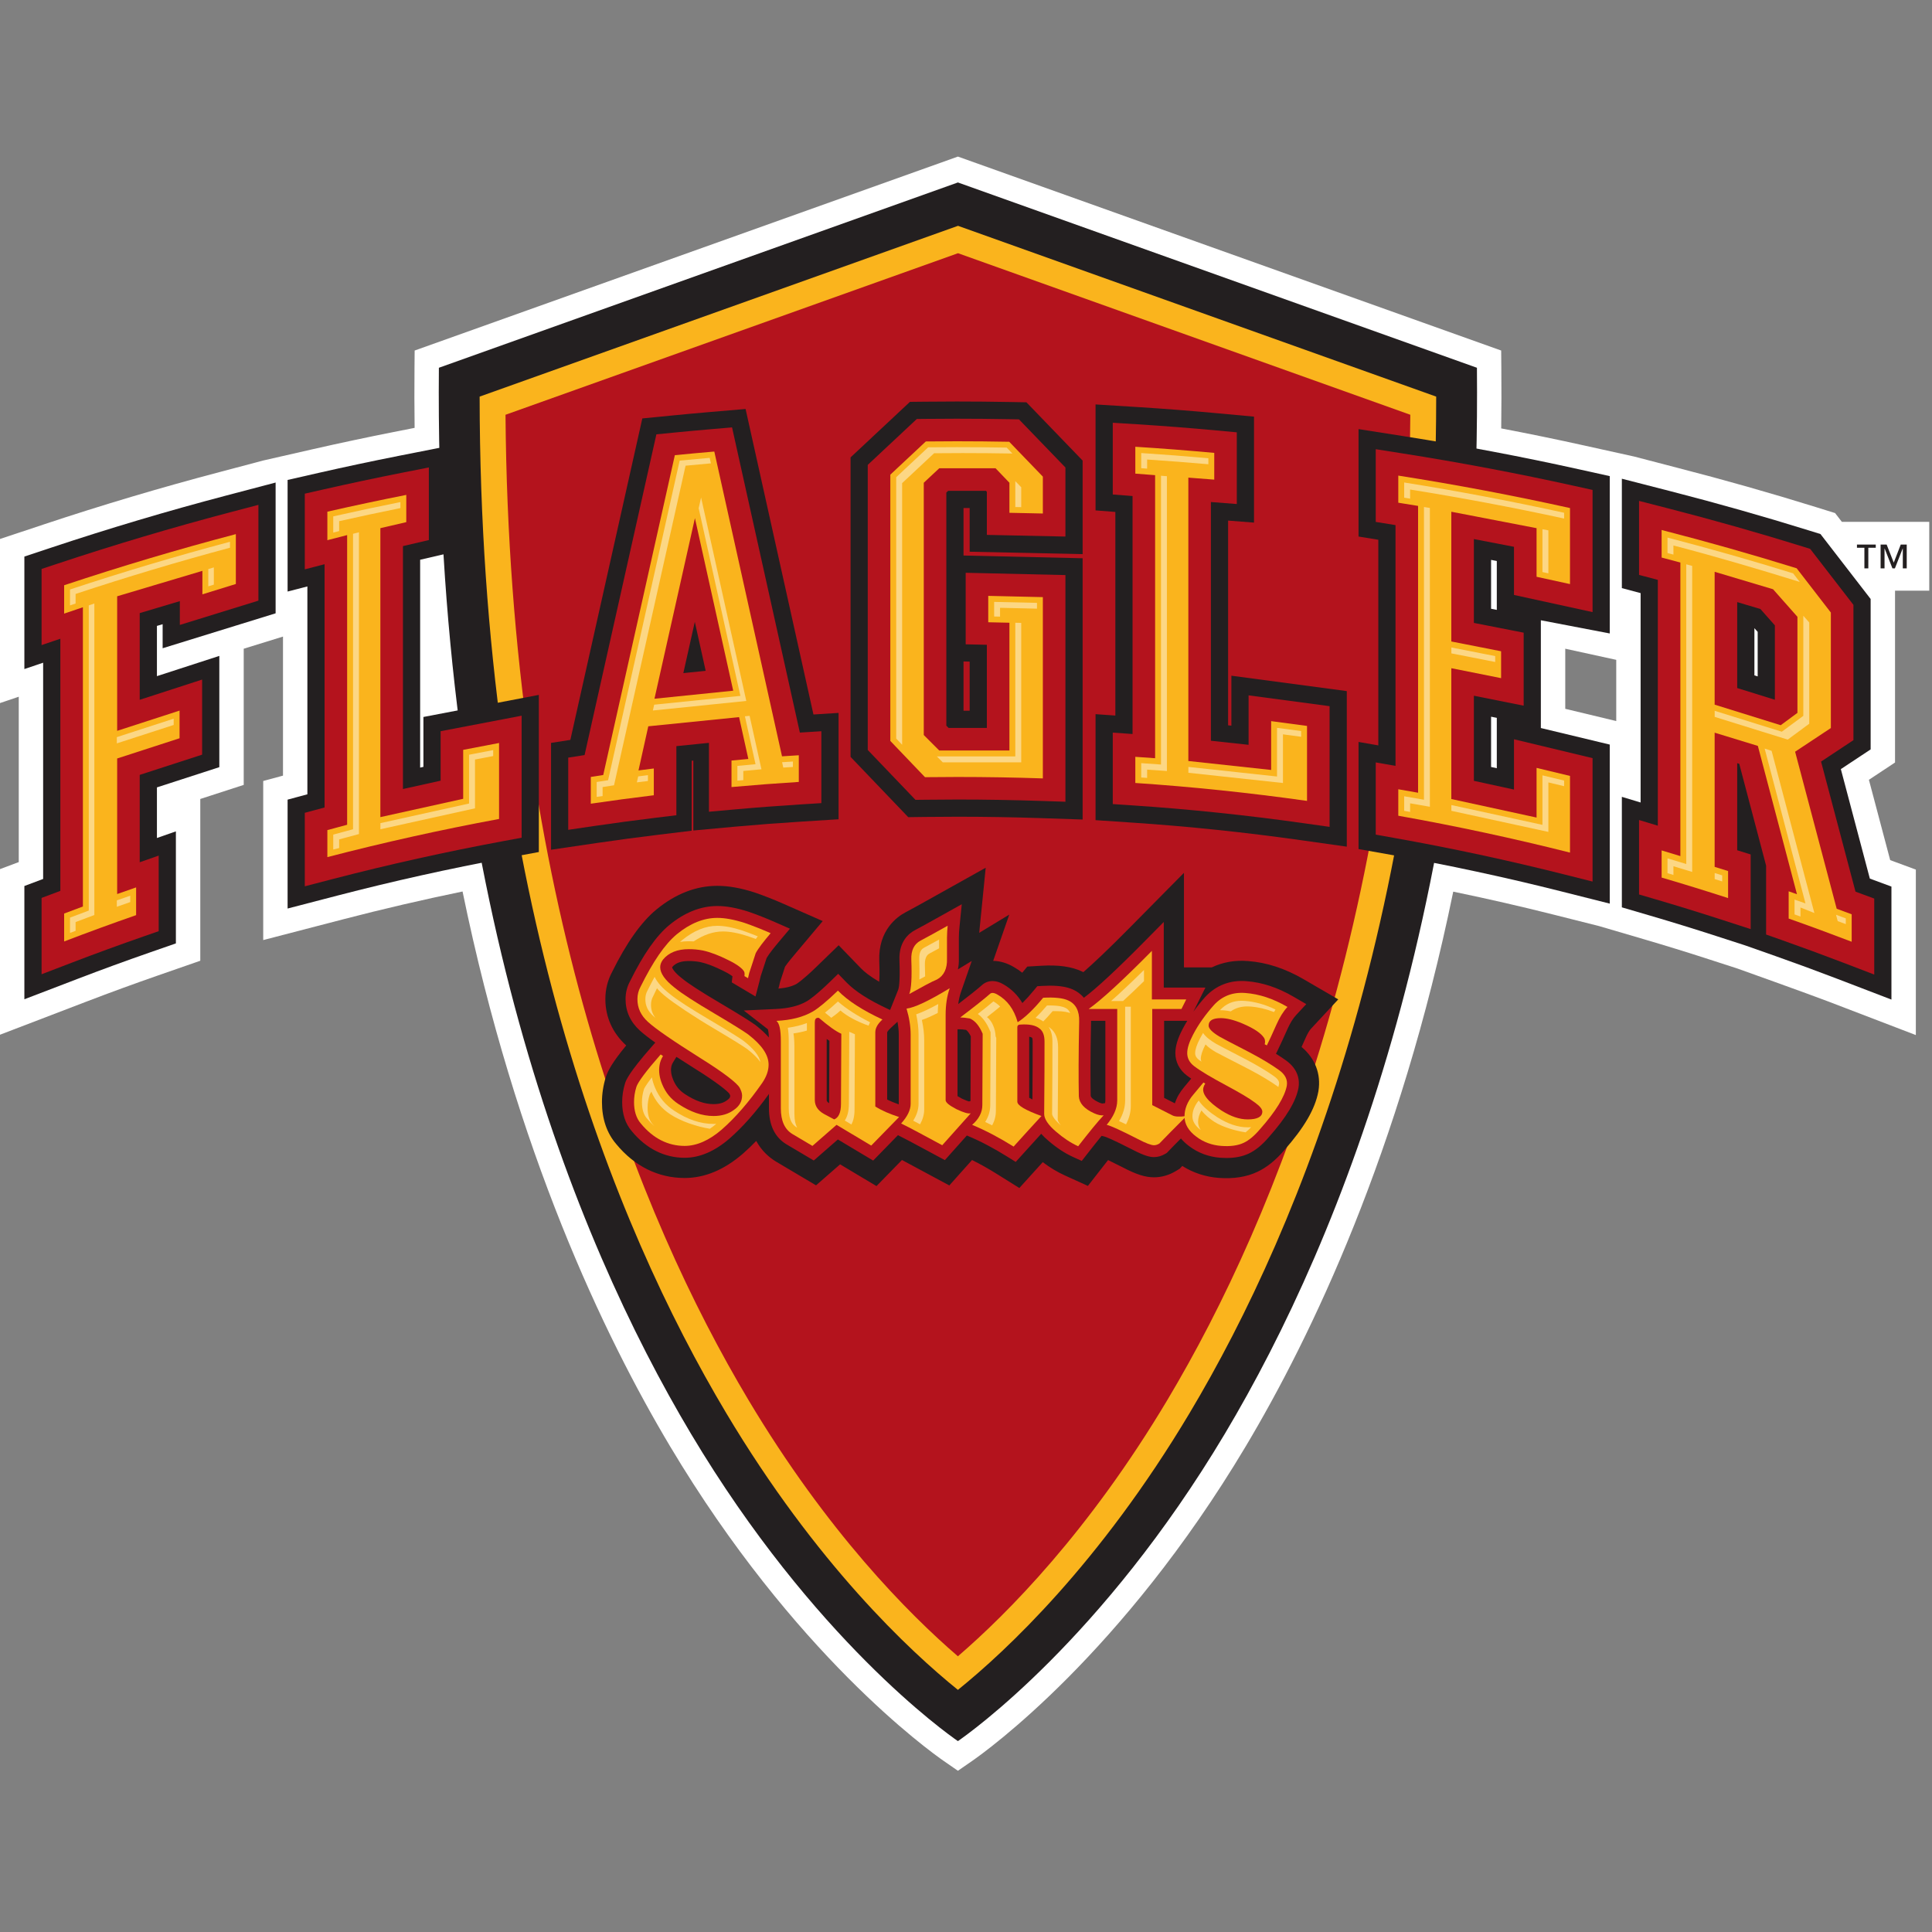 <?xml version="1.0" encoding="UTF-8"?>
<svg width="200px" height="200px" viewBox="0 0 200 200" version="1.1" xmlns="http://www.w3.org/2000/svg" xmlns:xlink="http://www.w3.org/1999/xlink">
    <rect x="0" y="0" width="200" height="200" fill="#808080" stroke="none"/>
    <!-- Generator: Sketch 54.1 (76490) - https://sketchapp.com -->
    <title>flagler</title>
    <desc>Created with Sketch.</desc>
    <g id="flagler" stroke="none" stroke-width="1" fill="none" fill-rule="evenodd">
        <g id="flagler_BGL">
            <g id="flagler" transform="translate(0, 16)">
                <g id="g10" transform="translate(99.931, 83.734) scale(-1, 1) rotate(-180) translate(-99.931, -83.734) translate(0, 0.158)" fill-rule="nonzero">
                    <g id="g12">
                        <path d="M167.313,108.666 L162.035,109.934 L162.035,116.156 L167.313,115.003 L167.313,108.666 Z M196.173,122.164 L199.716,122.164 L199.716,129.288 L190.669,129.288 L189.966,130.198 L187.963,130.822 C183.285,132.277 178.474,133.641 173.663,134.878 L169.168,136.049 L163.964,137.2 C161.171,137.819 158.3,138.409 155.405,138.961 C155.432,141.082 155.436,143.193 155.417,145.26 L155.402,147.023 L99.163,167.101 L42.925,147.023 L42.909,145.26 C42.891,143.208 42.895,141.116 42.921,139.017 L40.771,138.592 C38.011,138.047 35.199,137.449 32.415,136.816 L27.248,135.639 L22.726,134.439 C16.645,132.839 10.527,131.017 4.544,129.026 L0,127.514 L0,110.529 L1.942,111.186 L1.942,94.068 L0,93.338 L0,76.196 L9.016,79.65 C11.42,80.57 13.862,81.463 16.275,82.303 L20.733,83.854 L20.733,100.6 L25.23,102.058 L25.23,116.155 L29.296,117.412 L29.296,103.017 L27.248,102.463 L27.248,85.994 L35.56,88.153 C39.601,89.204 43.736,90.166 47.884,91.023 C53.403,64.111 62.559,44.995 69.369,33.583 C82.187,12.104 96.175,2.067 97.728,0.993 L99.163,0 L100.599,0.993 C102.152,2.066 116.137,12.099 128.957,33.583 C135.766,44.992 144.92,64.103 150.439,91.007 C153.956,90.28 157.466,89.476 160.905,88.609 L165.541,87.441 L170.142,86.091 C172.4,85.429 174.656,84.733 176.847,84.023 L179.872,83.043 C179.872,83.043 187.217,80.421 189.308,79.619 L198.327,76.161 L198.327,93.29 L195.672,94.271 L193.469,102.586 L196.173,104.375 L196.173,122.164 L196.173,122.164 Z" id="path14" fill="#FFFFFF"></path>
                        <path d="M152.892,145.239 L99.162,164.422 L45.433,145.239 C44.949,91.208 59.36,55.281 71.536,34.877 C84.223,13.617 97.976,3.891 99.162,3.07 C100.349,3.891 114.101,13.617 126.789,34.877 C138.964,55.281 153.376,91.208 152.892,145.239" id="path16" fill="#231F20"></path>
                        <path d="M99.162,8.374 C94.194,12.383 84.488,21.428 75.169,37.045 C63.559,56.502 49.708,90.545 49.651,142.253 L99.173,159.933 L148.674,142.253 C148.617,90.546 134.766,56.502 123.156,37.045 C113.837,21.428 104.131,12.384 99.162,8.374 L99.162,8.374" id="path18" fill="#FAB41D"></path>
                        <path d="M99.162,11.852 C94.027,16.274 85.61,24.76 77.462,38.414 C66.165,57.345 52.714,90.331 52.33,140.373 L99.173,157.098 L145.995,140.374 C145.611,90.332 132.16,57.345 120.863,38.413 C112.715,24.76 104.298,16.275 99.162,11.852 L99.162,11.852" id="path20" fill="#B4131D"></path>
                        <path d="M5.339,126.631 L2.523,125.694 L2.523,114.049 L4.466,114.707 L4.466,92.321 L2.523,91.591 L2.523,79.867 L8.112,82.008 C10.54,82.938 13.007,83.84 15.444,84.688 L18.208,85.65 L18.208,97.247 L16.245,96.56 L16.245,101.8 L22.704,103.894 L22.704,115.411 L16.245,113.316 L16.245,118.516 L16.836,118.692 L16.836,116.203 L28.532,119.82 L28.532,133.358 L23.368,131.999 C17.334,130.411 11.269,128.605 5.339,126.631" id="path22" fill="#231F20"></path>
                        <path d="M154.948,103.785 L154.357,103.913 L154.357,109.117 L154.948,108.999 L154.948,103.785 Z M154.357,125.35 L154.948,125.236 L154.948,120.175 L154.357,120.291 L154.357,125.35 Z M166.642,117.734 L166.642,134.022 L163.416,134.736 C157.485,136.05 151.42,137.196 145.389,138.144 L140.635,138.89 L140.635,127.767 L142.683,127.435 L142.683,106.147 L140.635,106.504 L140.635,95.416 L144.03,94.813 C149.889,93.769 155.774,92.506 161.52,91.058 L166.642,89.767 L166.642,106.232 L159.509,107.945 L159.509,119.1 L166.642,117.734 L166.642,117.734 Z" id="path24" fill="#231F20"></path>
                        <path d="M181.954,117.899 L181.954,113.29 L181.616,113.396 L181.616,118.281 L181.954,117.899 Z M193.566,92.358 L190.564,103.692 L193.648,105.732 L193.648,121.303 L188.454,128.026 L187.213,128.412 C182.573,129.855 177.803,131.207 173.034,132.433 L167.894,133.753 L167.894,122.428 L169.836,121.912 L169.836,100.235 L167.894,100.822 L167.894,89.382 L170.852,88.515 C173.131,87.846 175.41,87.143 177.623,86.426 L180.679,85.436 L183.792,84.339 C185.938,83.582 188.098,82.788 190.211,81.978 L195.801,79.834 L195.801,91.532 L193.566,92.358 L193.566,92.358 Z" id="path26" fill="#231F20"></path>
                        <path d="M43.832,103.924 L43.493,103.849 L43.493,125.365 L46.175,125.989 L46.175,137.087 L41.26,136.117 C38.515,135.574 35.728,134.981 32.974,134.355 L29.772,133.626 L29.772,122.073 L31.82,122.603 L31.82,101.085 L29.772,100.532 L29.772,89.259 L34.924,90.598 C40.666,92.09 46.55,93.398 52.414,94.485 L55.78,95.109 L55.78,111.375 L43.832,109.089 L43.832,103.924" id="path28" fill="#231F20"></path>
                        <path d="M100.378,114.821 L100.378,109.734 L99.744,109.734 L99.744,114.835 L100.378,114.821 Z M104.55,141.695 C102.699,141.729 100.847,141.746 99.045,141.746 C98.036,141.746 96.974,141.74 95.796,141.727 L94.197,141.71 L88.05,135.96 L88.05,104.958 L94.02,98.718 L95.809,98.741 C96.953,98.755 98.067,98.762 99.122,98.762 C102.001,98.762 104.926,98.713 107.819,98.616 L112.073,98.473 L112.073,125.519 L99.744,125.803 L99.744,130.72 L100.378,130.72 L100.378,126.196 L112.073,125.947 L112.073,135.632 L106.254,141.664 L104.55,141.695 L104.55,141.695 Z" id="path30" fill="#231F20"></path>
                        <path d="M127.472,108.19 L127.133,108.227 L127.133,129.418 L129.815,129.21 L129.815,140.18 L126.078,140.525 C123.335,140.78 120.545,140.997 117.786,141.17 L113.412,141.443 L113.412,130.474 L115.461,130.314 L115.461,109.236 L113.412,109.38 L113.412,98.407 L117.255,98.15 C122.995,97.767 128.874,97.153 134.728,96.326 L139.42,95.664 L139.42,111.766 L127.472,113.361 L127.472,108.19" id="path32" fill="#231F20"></path>
                        <path d="M77.183,140.972 L73.596,140.667 C72.17,140.546 70.776,140.417 69.454,140.286 L66.493,139.994 L59.043,106.717 L57.043,106.405 L57.043,95.345 L61.758,96.039 C63.881,96.351 66.041,96.641 68.177,96.899 L71.602,97.314 L71.602,104.56 L71.774,104.577 L71.774,97.335 L71.798,97.338 L76.093,97.734 C78.358,97.938 80.665,98.114 82.95,98.257 L86.808,98.499 L86.808,109.51 L84.208,109.346 L77.183,140.972" id="path34" fill="#231F20"></path>
                        <path d="M5.902,124.942 L4.304,124.41 L4.304,116.531 L6.247,117.189 L6.247,91.087 L4.304,90.357 L4.304,82.456 L7.475,83.671 C9.924,84.608 12.409,85.517 14.859,86.369 L16.427,86.915 L16.427,94.738 L14.464,94.051 L14.464,103.094 L20.924,105.188 L20.924,112.962 L14.464,110.867 L14.464,119.842 L18.617,121.081 L18.617,118.617 L26.751,121.132 L26.751,131.048 L23.82,130.277 C17.82,128.697 11.792,126.902 5.902,124.942" id="path36" fill="#B4131D"></path>
                        <path d="M145.113,136.384 L142.416,136.808 L142.416,129.282 L144.463,128.95 L144.463,104.027 L142.416,104.385 L142.416,96.908 L144.342,96.565 C150.242,95.515 156.169,94.242 161.955,92.783 L164.862,92.051 L164.862,104.828 L156.728,106.781 L156.728,101.575 L152.576,102.478 L152.576,111.288 L157.729,110.259 L157.729,117.815 L152.576,118.826 L152.576,127.506 L156.728,126.705 L156.728,121.721 L164.862,119.945 L164.862,132.593 L163.032,132.997 C157.126,134.305 151.097,135.444 145.113,136.384" id="path38" fill="#B4131D"></path>
                        <path d="M183.734,110.871 L179.835,112.084 L179.835,120.982 L182.238,120.264 L183.734,118.573 L183.734,110.871 Z M192.081,91.007 L188.516,104.471 L191.867,106.689 L191.867,120.695 L187.388,126.492 L186.684,126.712 C182.078,128.144 177.336,129.489 172.591,130.708 L169.674,131.457 L169.674,123.796 L171.617,123.281 L171.617,97.835 L169.674,98.423 L169.674,90.715 L171.353,90.223 C173.635,89.553 175.929,88.846 178.172,88.119 L181.228,87.13 L181.228,94.858 L179.835,95.292 L179.835,104.306 L180.046,104.241 L182.826,93.702 L182.826,86.568 L184.385,86.018 C186.541,85.257 188.716,84.457 190.849,83.64 L194.021,82.423 L194.021,90.291 L192.081,91.007 L192.081,91.007 Z" id="path40" fill="#B4131D"></path>
                        <path d="M45.612,102.494 L41.713,101.631 L41.713,126.779 L44.394,127.402 L44.394,134.92 L41.606,134.37 C38.882,133.831 36.111,133.242 33.37,132.619 L31.552,132.205 L31.552,124.372 L33.6,124.902 L33.6,99.721 L31.552,99.168 L31.552,91.561 L34.476,92.321 C40.258,93.823 46.184,95.14 52.089,96.236 L53.999,96.59 L53.999,109.221 L45.612,107.616 L45.612,102.494" id="path42" fill="#B4131D"></path>
                        <path d="M104.518,139.915 C102.681,139.948 100.839,139.965 99.045,139.965 C98.042,139.965 96.985,139.959 95.816,139.947 L94.908,139.937 L89.83,135.186 L89.83,105.672 L94.771,100.508 L95.786,100.52 C96.938,100.535 98.06,100.543 99.122,100.543 C102.017,100.543 104.963,100.493 107.879,100.395 L110.293,100.314 L110.293,123.779 L99.967,124.016 L99.967,116.61 L102.159,116.562 L102.159,107.953 L98.2,107.953 L97.964,108.189 L97.964,132.322 L98.154,132.499 L102.062,132.499 L102.159,132.399 L102.159,127.938 L110.293,127.766 L110.293,134.914 L105.484,139.897 L104.518,139.915" id="path44" fill="#B4131D"></path>
                        <path d="M129.253,106.207 L125.353,106.629 L125.353,131.341 L128.034,131.133 L128.034,138.556 L125.914,138.752 C123.188,139.005 120.416,139.22 117.675,139.392 L115.193,139.547 L115.193,132.121 L117.241,131.961 L117.241,107.325 L115.193,107.47 L115.193,100.072 L117.373,99.927 C123.152,99.54 129.075,98.923 134.977,98.088 L137.639,97.713 L137.639,110.207 L129.253,111.327 L129.253,106.207" id="path46" fill="#B4131D"></path>
                        <path d="M70.738,113.63 L71.927,118.937 L73.052,113.866 L70.738,113.63 Z M75.782,139.066 L73.747,138.893 C72.378,138.776 70.992,138.649 69.629,138.514 L67.949,138.348 L60.515,105.145 L58.823,104.881 L58.823,97.407 L61.499,97.801 C63.622,98.112 65.797,98.404 67.963,98.667 L70.018,98.916 L70.018,106.07 C70.748,106.144 71.536,106.224 72.314,106.302 L73.39,106.411 L73.39,99.279 L75.934,99.507 C78.219,99.713 80.541,99.889 82.838,100.034 L85.027,100.171 L85.027,107.613 L82.801,107.473 L75.782,139.066 L75.782,139.066 Z" id="path48" fill="#B4131D"></path>
                        <path d="M6.64,122.725 L6.64,119.789 L8.582,120.447 L8.582,89.47 L6.64,88.74 L6.64,85.851 C9.105,86.796 11.59,87.705 14.091,88.575 L14.091,91.446 L12.128,90.76 L12.128,104.792 L18.588,106.886 L18.588,109.749 L12.128,107.654 L12.128,121.583 L20.952,124.215 L20.952,121.784 L24.415,122.855 L24.415,128.018 C18.412,126.438 12.485,124.671 6.64,122.725" id="path50" fill="#FAB41D"></path>
                        <path d="M162.526,122.846 L162.526,130.717 C156.665,132.015 150.739,133.137 144.751,134.076 L144.751,131.27 L146.799,130.938 L146.799,101.247 L144.751,101.606 L144.751,98.865 C150.75,97.796 156.678,96.523 162.526,95.049 L162.526,102.987 L159.065,103.818 L159.065,98.677 L150.24,100.595 L150.24,114.137 L155.393,113.108 L155.393,115.892 L150.24,116.904 L150.24,130.335 L159.065,128.634 L159.065,123.602 L162.526,122.846" id="path52" fill="#FAB41D"></path>
                        <path d="M177.499,110.365 L177.499,124.118 L183.546,122.312 L186.07,119.458 L186.07,109.513 L184.338,108.237 L177.499,110.365 Z M190.134,89.236 L185.829,105.493 L189.531,107.944 L189.531,119.897 L185.991,124.481 C181.379,125.915 176.717,127.236 172.011,128.446 L172.011,125.593 L173.952,125.077 L173.952,94.687 L172.011,95.275 L172.011,92.464 C174.318,91.787 176.612,91.08 178.892,90.342 L178.892,93.14 L177.499,93.574 L177.499,107.464 L181.973,106.094 L186.022,90.741 L185.162,91.042 L185.162,88.22 C187.35,87.449 189.524,86.649 191.685,85.821 L191.685,88.663 L190.134,89.236 L190.134,89.236 Z" id="path54" fill="#FAB41D"></path>
                        <path d="M42.058,129.258 L42.058,132.079 C39.321,131.537 36.598,130.957 33.888,130.341 L33.888,127.389 L35.936,127.918 L35.936,97.932 L33.888,97.379 L33.888,94.582 C39.735,96.101 45.663,97.419 51.663,98.532 L51.663,106.396 L47.949,105.685 L47.949,100.618 L39.376,98.722 L39.376,128.635 L42.058,129.258" id="path56" fill="#FAB41D"></path>
                        <path d="M95.841,137.611 L92.166,134.173 L92.166,106.609 L95.756,102.856 C96.877,102.87 97.998,102.878 99.122,102.878 C102.078,102.878 105.024,102.828 107.956,102.729 L107.956,121.496 L102.303,121.626 L102.303,118.894 L104.495,118.845 L104.495,105.617 L97.232,105.617 L95.628,107.221 L95.628,133.336 L97.232,134.836 L103.059,134.836 L104.495,133.336 L104.495,130.226 L107.956,130.152 L107.956,133.97 L104.475,137.579 C102.669,137.612 100.86,137.63 99.045,137.63 C97.976,137.63 96.907,137.622 95.841,137.611" id="path58" fill="#FAB41D"></path>
                        <path d="M125.699,133.658 L125.699,136.427 C122.961,136.68 120.238,136.891 117.528,137.061 L117.528,134.281 L119.577,134.121 L119.577,104.819 L117.528,104.964 L117.528,102.257 C123.376,101.866 129.304,101.249 135.303,100.402 L135.303,108.163 L131.589,108.658 L131.589,103.605 L123.017,104.532 L123.017,133.866 L125.699,133.658" id="path60" fill="#FAB41D"></path>
                        <path d="M71.938,129.672 L75.901,111.81 L67.75,110.977 L71.938,129.672 Z M80.954,105.016 L73.945,136.566 C72.58,136.45 71.218,136.325 69.86,136.19 L62.447,103.082 L61.159,102.881 L61.159,100.111 C63.325,100.43 65.499,100.721 67.682,100.985 L67.682,103.757 L66.097,103.556 L67.111,108.124 C69.064,108.321 74.707,108.893 76.508,109.074 L77.467,104.743 L75.725,104.578 L75.725,101.834 C78.039,102.042 80.361,102.219 82.692,102.365 L82.692,105.126 L80.954,105.016 L80.954,105.016 Z" id="path62" fill="#FAB41D"></path>
                        <polyline id="path64" fill="#FCD784" points="12.094 106.356 17.979 108.263 17.979 108.91 12.094 107.002 12.094 106.356"></polyline>
                        <path d="M7.825,121.825 C13.084,123.567 18.451,125.173 23.806,126.61 L23.806,127.226 C18.261,125.75 12.696,124.09 7.249,122.286 L7.249,120.639 L7.825,120.834 L7.825,121.825" id="path66" fill="#FCD784"></path>
                        <path d="M7.825,87.858 L9.767,88.588 L9.767,120.836 L9.191,120.641 L9.191,89.048 L7.249,88.319 L7.249,86.736 C7.44,86.809 7.633,86.878 7.825,86.95 L7.825,87.858" id="path68" fill="#FCD784"></path>
                        <polyline id="path70" fill="#FCD784" points="12.094 89.441 13.482 89.927 13.482 90.588 12.094 90.103 12.094 89.441"></polyline>
                        <polyline id="path72" fill="#FCD784" points="22.137 124.572 21.562 124.4 21.562 122.611 22.137 122.789 22.137 124.572"></polyline>
                        <path d="M145.974,132.634 C151.298,131.784 156.652,130.774 161.917,129.63 L161.917,130.228 C156.455,131.427 150.891,132.481 145.36,133.363 L145.36,131.788 L145.974,131.689 L145.974,132.634" id="path74" fill="#FCD784"></path>
                        <polyline id="path76" fill="#FCD784" points="159.674 97.921 150.244 99.971 150.244 99.374 160.287 97.191 160.287 102.315 161.917 101.924 161.917 102.506 159.674 103.045 159.674 97.921"></polyline>
                        <polyline id="path78" fill="#FCD784" points="154.783 115.391 150.244 116.283 150.244 115.674 154.783 114.782 154.783 115.391"></polyline>
                        <path d="M145.974,100.151 L148.021,99.793 L148.021,130.727 L147.408,130.826 L147.408,100.522 L145.36,100.88 L145.36,99.374 C145.565,99.337 145.769,99.298 145.974,99.261 L145.974,100.151" id="path80" fill="#FCD784"></path>
                        <polyline id="path82" fill="#FCD784" points="159.674 124.092 160.287 123.958 160.287 128.407 159.674 128.526 159.674 124.092"></polyline>
                        <polyline id="path84" fill="#FCD784" points="177.503 92.309 178.282 92.066 178.282 92.691 177.503 92.935 177.503 92.309"></polyline>
                        <polyline id="path86" fill="#FCD784" points="187.292 108.388 187.292 118.871 186.679 119.565 186.679 109.206 184.452 107.564 177.503 109.726 177.503 109.1 185.065 106.746 187.292 108.388"></polyline>
                        <polyline id="path88" fill="#FCD784" points="190.239 87.956 191.076 87.648 191.076 88.239 190.066 88.612 190.239 87.956"></polyline>
                        <path d="M173.233,126.842 C177.575,125.713 182.088,124.378 186.312,123.068 L185.626,123.956 C181.371,125.277 177,126.521 172.619,127.659 L172.619,126.062 L173.233,125.899 L173.233,126.842" id="path90" fill="#FCD784"></path>
                        <path d="M173.233,93.637 L175.174,93.048 L175.174,124.728 L174.561,124.891 L174.561,93.866 L172.619,94.454 L172.619,92.92 C172.824,92.859 173.028,92.796 173.233,92.735 L173.233,93.637" id="path92" fill="#FCD784"></path>
                        <path d="M185.771,88.651 C185.975,88.579 186.18,88.503 186.384,88.43 L186.384,89.366 L187.824,88.794 L183.396,105.584 L182.677,105.814 L186.904,89.788 L185.771,90.184 L185.771,88.651" id="path94" fill="#FCD784"></path>
                        <polyline id="path96" fill="#FCD784" points="39.38 97.467 49.171 99.632 49.171 104.685 51.054 105.046 51.054 105.659 48.557 105.181 48.557 100.129 39.38 98.099 39.38 97.467"></polyline>
                        <path d="M35.11,129.358 C37.221,129.835 39.344,130.286 41.449,130.713 L41.449,131.336 C39.145,130.874 36.812,130.377 34.498,129.854 L34.498,128.175 L35.11,128.334 L35.11,129.358" id="path98" fill="#FCD784"></path>
                        <path d="M35.11,96.416 L37.158,96.969 L37.158,128.209 L36.546,128.051 L36.546,97.466 L34.498,96.912 L34.498,95.368 C34.702,95.42 34.906,95.471 35.11,95.522 L35.11,96.416" id="path100" fill="#FCD784"></path>
                        <polyline id="path102" fill="#FCD784" points="105.104 118.841 105.104 105.008 96.98 105.008 97.593 104.395 105.717 104.395 105.717 118.828 105.104 118.841"></polyline>
                        <polyline id="path104" fill="#FCD784" points="102.912 119.49 103.525 119.476 103.525 120.39 107.348 120.302 107.348 120.901 102.912 121.002 102.912 119.49"></polyline>
                        <path d="M93.388,133.296 L96.697,136.391 C97.762,136.401 98.733,136.407 99.659,136.407 C101.345,136.407 103.075,136.392 104.803,136.362 L104.212,136.975 C102.477,137.005 100.74,137.02 99.045,137.02 C98.12,137.02 97.149,137.015 96.084,137.004 L92.775,133.909 L92.775,106.853 L93.388,106.213 L93.388,133.296" id="path106" fill="#FCD784"></path>
                        <polyline id="path108" fill="#FCD784" points="105.717 132.871 105.104 133.502 105.104 130.822 105.717 130.809 105.717 132.871"></polyline>
                        <polyline id="path110" fill="#FCD784" points="123.021 103.313 132.811 102.254 132.811 107.291 134.694 107.039 134.694 107.629 132.198 107.962 132.198 102.926 123.021 103.919 123.021 103.313"></polyline>
                        <path d="M118.751,103.639 L120.799,103.495 L120.799,134.013 L120.185,134.061 L120.185,104.166 L118.138,104.31 L118.138,102.826 C118.342,102.812 118.547,102.796 118.751,102.781 L118.751,103.639" id="path112" fill="#FCD784"></path>
                        <path d="M118.751,135.74 C120.862,135.602 122.985,135.436 125.09,135.251 L125.09,135.871 C122.786,136.079 120.453,136.26 118.138,136.411 L118.138,134.845 L118.751,134.797 L118.751,135.74" id="path114" fill="#FCD784"></path>
                        <polyline id="path116" fill="#FCD784" points="81.085 103.85 82.082 103.913 82.082 104.477 80.961 104.406 81.085 103.85"></polyline>
                        <polyline id="path118" fill="#FCD784" points="66.065 102.938 65.928 102.318 67.073 102.463 67.073 103.066 66.065 102.938"></polyline>
                        <polyline id="path120" fill="#FCD784" points="72.577 131.806 72.326 130.699 76.644 111.273 67.72 110.361 67.584 109.759 77.257 110.748 72.577 131.806"></polyline>
                        <path d="M62.381,101.834 L63.564,102.018 L70.971,135.101 C71.841,135.186 72.718,135.266 73.592,135.344 L73.466,135.913 C72.43,135.823 71.388,135.726 70.358,135.626 L62.951,102.543 L61.768,102.359 L61.768,100.816 C61.971,100.845 62.177,100.872 62.381,100.901 L62.381,101.834" id="path122" fill="#FCD784"></path>
                        <path d="M76.947,103.499 L78.825,103.675 L77.598,109.209 L77.113,109.16 L78.212,104.201 L76.335,104.023 L76.335,102.5 C76.538,102.517 76.743,102.532 76.947,102.549 L76.947,103.499" id="path124" fill="#FCD784"></path>
                        <path d="M134.737,74.929 C134.883,75.25 135.033,75.585 135.18,75.916 C135.369,76.335 135.548,76.637 135.711,76.813 L138.537,79.855 L134.947,81.943 C133.021,83.062 131.132,83.677 129.186,83.823 C127.835,83.933 126.572,83.706 125.441,83.165 L122.564,83.165 L122.564,92.957 L116.883,87.21 C114.653,84.954 113.152,83.549 112.148,82.676 C112.098,82.7 112.046,82.724 111.995,82.748 C110.924,83.248 109.572,83.441 107.79,83.336 L106.347,83.25 L105.824,82.616 C105.551,82.829 105.263,83.023 104.962,83.197 C104.262,83.612 103.54,83.829 102.814,83.841 L104.48,88.631 L101.371,86.745 C101.38,86.883 101.393,87.019 101.407,87.149 L102.039,93.483 L96.484,90.377 C95.212,89.667 94.356,89.192 93.745,88.87 C92.887,88.42 90.903,87.028 91.022,83.837 C91.067,82.631 91.038,81.986 91.011,81.681 C90.023,82.257 89.453,82.732 89.127,83.068 L86.817,85.458 L84.43,83.143 C83.106,81.859 82.492,81.478 82.493,81.478 C82.035,81.21 81.394,81.039 80.582,80.97 L80.646,81.211 C80.685,81.365 80.724,81.524 80.761,81.685 C80.827,81.879 80.902,82.113 80.99,82.386 L81.052,82.578 C81.116,82.778 81.187,82.999 81.265,83.239 C81.54,83.645 82.093,84.303 82.318,84.57 L85.168,87.96 L81.114,89.744 C80.109,90.187 79.152,90.564 78.19,90.897 L78.123,90.92 C76.687,91.383 75.422,91.608 74.254,91.608 C72.052,91.608 69.934,90.785 67.948,89.156 C66.368,87.845 64.863,85.722 63.351,82.666 C62.897,81.807 62.667,80.87 62.667,79.881 C62.667,78.027 63.415,76.368 64.825,75.084 C63.351,73.293 62.936,72.465 62.728,71.844 L62.712,71.795 C62.449,70.95 62.315,70.084 62.315,69.223 C62.315,67.483 62.814,66.018 63.8,64.867 C65.69,62.576 68.136,61.365 70.877,61.365 C72.947,61.365 74.969,62.207 76.897,63.875 C77.361,64.282 77.825,64.724 78.286,65.2 C78.845,64.164 79.623,63.493 80.334,63.061 L84.476,60.604 L86.967,62.778 L90.733,60.526 L93.371,63.228 C93.791,63.004 94.264,62.75 94.789,62.467 L98.273,60.593 L100.625,63.225 C101.443,62.822 102.294,62.345 103.167,61.799 L105.522,60.327 L107.946,63.004 C108.699,62.436 109.454,61.983 110.237,61.627 L112.618,60.544 L114.228,62.607 C114.386,62.809 114.546,63.015 114.708,63.22 C115.079,63.042 115.584,62.793 116.266,62.445 C117.641,61.728 118.565,61.435 119.455,61.435 C120.243,61.435 121.008,61.653 121.726,62.084 L122.115,62.318 L122.391,62.61 C123.51,61.9 124.806,61.475 126.173,61.374 C127.697,61.261 129.035,61.471 130.147,61.994 C131.133,62.455 132.05,63.192 132.923,64.216 C135.007,66.569 136.135,68.501 136.473,70.307 L136.483,70.366 C136.776,72.121 136.134,73.762 134.737,74.929" id="path126" fill="#231F20"></path>
                        <path d="M69.688,71.53 C69.489,72.001 69.421,72.434 69.485,72.821 L69.491,72.86 C69.512,73.01 69.578,73.18 69.682,73.351 L70.022,73.906 C70.581,73.542 71.199,73.147 71.88,72.719 C74.318,71.199 75.303,70.351 75.505,70.091 C75.574,69.95 75.59,69.899 75.592,69.892 C75.592,69.792 75.592,69.641 75.281,69.428 L75.24,69.398 C74.893,69.138 74.443,69.011 73.867,69.011 C72.937,69.011 71.972,69.347 70.915,70.042 C70.338,70.419 69.96,70.876 69.688,71.53 Z M100.007,76.695 C100.142,76.603 100.319,76.395 100.496,76.035 L100.464,69.332 L100.311,69.289 C100.207,69.315 99.98,69.389 99.567,69.584 C99.359,69.694 99.217,69.778 99.121,69.839 L99.121,76.754 L99.404,76.754 C99.523,76.754 99.736,76.737 100.007,76.695 L100.007,76.695 Z M122.411,76.759 C121.914,75.811 121.673,75.002 121.673,74.289 C121.673,73.386 122.093,72.565 122.86,71.975 C122.999,71.869 123.148,71.761 123.312,71.649 C123.306,71.644 123.302,71.638 123.298,71.633 C123.085,71.38 122.85,71.099 122.593,70.788 C122.142,70.259 121.818,69.688 121.619,69.096 L120.508,69.661 L120.508,77.633 L122.905,77.633 C122.727,77.343 122.562,77.052 122.411,76.759 L122.411,76.759 Z M114.107,69.073 C114.062,69.078 113.943,69.104 113.767,69.185 C113.263,69.411 112.929,69.678 112.909,69.873 C112.882,71.264 112.866,73.715 112.944,77.521 C112.946,77.56 112.944,77.595 112.944,77.633 L114.427,77.633 L114.427,69.4 C114.427,69.308 114.415,69.212 114.397,69.115 L114.107,69.073 Z M106.899,75.485 C106.899,74.111 106.899,72.141 106.877,69.492 C106.729,69.565 106.621,69.625 106.543,69.671 L106.543,75.992 C106.699,75.961 106.799,75.92 106.849,75.877 L106.85,75.877 C106.863,75.845 106.899,75.736 106.899,75.485 Z M91.839,69.484 L91.839,76.435 C91.839,76.46 91.898,76.604 92.185,76.871 L92.907,77.541 C92.992,77.079 93.04,76.633 93.04,76.223 L93.04,69.048 C93.04,69.028 93.036,69.007 93.034,68.986 C92.586,69.145 92.189,69.31 91.839,69.484 L91.839,69.484 Z M85.829,69.106 C85.578,69.262 85.578,69.373 85.578,69.434 L85.578,75.754 C85.675,75.688 85.769,75.627 85.86,75.569 L85.829,69.106 Z M84.707,76.718 C84.706,76.718 84.706,76.718 84.701,76.718 L84.701,77.502 C84.701,77.502 84.701,77.502 84.706,77.502 L84.707,76.718 Z M133.069,73.573 C132.774,73.784 132.446,74.001 132.087,74.226 L132.247,74.546 C132.53,75.118 132.909,75.957 133.274,76.774 C133.564,77.42 133.852,77.884 134.18,78.237 L135.225,79.364 L133.896,80.137 C132.25,81.093 130.651,81.618 129.016,81.741 C127.353,81.876 125.878,81.311 124.763,80.103 C124.309,79.594 123.904,79.089 123.54,78.584 L124.785,81.076 L120.473,81.076 L120.473,87.869 L118.37,85.742 C115.567,82.907 113.495,80.985 112.202,80.02 C111.845,80.453 111.429,80.711 111.11,80.855 C110.508,81.137 109.713,81.273 108.679,81.273 C108.437,81.273 108.181,81.266 107.915,81.25 L107.38,81.218 L107.038,80.805 C106.612,80.287 106.211,79.844 105.837,79.475 C105.351,80.293 104.701,80.937 103.895,81.401 C103.497,81.637 103.122,81.752 102.749,81.752 C102.327,81.752 101.934,81.598 101.633,81.315 C101.134,80.877 100.315,80.223 99.194,79.367 C99.253,79.811 99.344,80.227 99.475,80.604 L100.597,83.831 L99.161,82.959 C99.239,83.308 99.273,83.686 99.261,84.089 L99.261,86.249 C99.261,86.661 99.295,87.041 99.326,87.358 L99.561,89.703 L97.503,88.554 C96.215,87.834 95.346,87.352 94.716,87.02 C94.086,86.689 93.039,85.844 93.11,83.916 C93.201,81.533 93.023,80.957 92.987,80.867 L92.634,79.984 L92.409,79.422 L92.143,78.758 L91.868,78.886 C89.933,79.787 88.505,80.706 87.624,81.616 L86.769,82.501 L85.886,81.644 C84.461,80.263 83.731,79.784 83.551,79.676 C82.72,79.188 81.662,78.921 80.317,78.859 L76.993,78.704 L79.496,76.756 C79.526,76.651 79.576,76.402 79.594,75.912 C79.221,76.341 78.76,76.768 78.208,77.195 L78.178,77.217 C77.665,77.591 76.279,78.451 74.561,79.464 C72.575,80.634 71.28,81.474 70.599,82.03 L70.58,82.045 C69.735,82.709 69.597,83.088 69.576,83.172 C69.583,83.183 69.591,83.198 69.605,83.219 C69.953,83.627 70.507,83.825 71.298,83.825 C71.734,83.825 72.134,83.787 72.525,83.709 C73.167,83.568 73.942,83.272 74.846,82.82 C75.374,82.566 75.67,82.366 75.826,82.242 L75.752,81.616 L78.21,80.156 L78.622,81.737 C78.665,81.905 78.707,82.079 78.745,82.255 C78.823,82.475 78.913,82.759 79.025,83.107 C79.12,83.402 79.23,83.747 79.359,84.135 C79.625,84.596 80.167,85.261 80.717,85.917 L81.772,87.171 L80.271,87.832 C79.31,88.255 78.405,88.611 77.505,88.924 L77.481,88.932 C76.256,89.327 75.2,89.519 74.254,89.519 C72.549,89.519 70.878,88.857 69.283,87.548 C67.928,86.425 66.596,84.516 65.211,81.713 C64.91,81.152 64.758,80.536 64.758,79.882 C64.758,78.611 65.26,77.512 66.248,76.618 C66.607,76.291 67.129,75.884 67.836,75.381 L67.469,74.964 C65.055,72.215 64.808,71.474 64.715,71.196 L64.708,71.174 C64.508,70.532 64.406,69.877 64.406,69.224 C64.406,67.99 64.74,66.977 65.399,66.215 C66.881,64.411 68.775,63.457 70.877,63.457 C72.429,63.457 73.99,64.126 75.52,65.449 C76.898,66.655 78.267,68.207 79.602,70.067 L79.602,68.59 C79.602,66.842 80.203,65.589 81.4,64.86 L84.241,63.175 L86.736,65.353 L90.39,63.168 L92.957,65.798 C93.659,65.451 94.606,64.941 95.781,64.308 C96.15,64.109 96.542,63.896 96.959,63.674 L97.812,63.215 L100.088,65.763 L100.164,65.732 C101.461,65.193 102.845,64.467 104.275,63.573 L105.147,63.028 L106.411,64.424 C106.883,64.945 107.34,65.449 107.785,65.938 C108.004,65.692 108.262,65.445 108.56,65.195 C109.408,64.468 110.239,63.923 111.102,63.532 L111.984,63.131 L112.58,63.894 C113.057,64.506 113.565,65.15 114.037,65.727 L114.288,65.669 C114.505,65.62 115.192,65.34 117.232,64.3 C118.538,63.619 119.088,63.527 119.455,63.527 C119.865,63.527 120.256,63.642 120.649,63.877 L120.794,63.964 L120.909,64.085 C121.27,64.466 121.721,64.925 122.249,65.456 C122.475,65.186 122.756,64.917 123.106,64.658 C124.019,63.963 125.133,63.549 126.328,63.46 C126.548,63.444 126.763,63.436 126.968,63.436 C127.85,63.436 128.623,63.588 129.261,63.889 C129.971,64.22 130.657,64.781 131.358,65.604 C133.155,67.632 134.156,69.295 134.417,70.686 L134.421,70.71 C134.529,71.358 134.496,72.59 133.069,73.573 L133.069,73.573 Z" id="path128" fill="#B4131D"></path>
                        <path d="M77.454,76.223 C77.068,76.506 75.906,77.244 73.937,78.405 C71.967,79.566 70.595,80.445 69.821,81.079 C68.836,81.853 68.343,82.556 68.343,83.189 C68.343,83.47 68.449,83.717 68.625,83.963 C69.223,84.702 70.137,85.053 71.298,85.053 C71.756,85.053 72.248,85.018 72.776,84.913 C73.585,84.737 74.464,84.385 75.379,83.928 C76.328,83.47 76.857,83.048 77.032,82.732 C77.081,82.636 77.091,82.478 77.066,82.266 L77.433,82.047 C77.479,82.223 77.521,82.404 77.56,82.591 C77.701,82.978 77.912,83.681 78.229,84.632 C78.51,85.159 79.037,85.828 79.777,86.707 C78.897,87.093 78.017,87.445 77.103,87.763 C76.013,88.114 75.062,88.291 74.254,88.291 C72.847,88.291 71.44,87.727 70.068,86.601 C68.836,85.581 67.605,83.787 66.303,81.149 C66.092,80.762 65.986,80.339 65.986,79.882 C65.986,78.968 66.338,78.194 67.077,77.525 C67.887,76.786 69.68,75.555 72.53,73.761 C74.957,72.249 76.294,71.194 76.575,70.701 C76.716,70.42 76.821,70.174 76.821,69.892 C76.821,69.294 76.54,68.802 75.977,68.414 C75.415,67.993 74.711,67.781 73.867,67.781 C72.67,67.781 71.475,68.204 70.243,69.013 C69.435,69.54 68.906,70.208 68.555,71.053 C68.273,71.721 68.168,72.39 68.273,73.023 C68.318,73.351 68.444,73.68 68.633,73.992 L68.393,74.153 C66.883,72.434 66.045,71.299 65.882,70.807 C65.705,70.244 65.635,69.716 65.635,69.224 C65.635,68.344 65.847,67.57 66.338,67.007 C67.605,65.46 69.153,64.686 70.877,64.686 C72.108,64.686 73.409,65.249 74.711,66.374 C76.118,67.606 77.525,69.224 78.897,71.194 C79.354,71.863 79.565,72.495 79.565,73.093 C79.565,74.114 78.862,75.133 77.454,76.223" id="path130" fill="#FAB41D"></path>
                        <path d="M84.806,77.913 C84.771,77.947 84.736,77.947 84.701,77.947 C84.455,77.947 84.349,77.807 84.349,77.491 L84.349,69.434 C84.349,68.837 84.666,68.344 85.299,67.993 L86.354,67.43 C86.812,67.606 87.058,68.133 87.058,69.048 L87.093,76.294 C86.53,76.541 85.756,77.104 84.806,77.913 Z M82.027,65.917 C81.218,66.41 80.832,67.29 80.832,68.59 L80.832,75.52 C80.832,76.682 80.691,77.385 80.374,77.631 C81.886,77.701 83.153,78.018 84.173,78.616 C84.701,78.933 85.581,79.637 86.741,80.762 C87.761,79.707 89.309,78.722 91.349,77.772 C90.857,77.315 90.611,76.893 90.611,76.435 L90.611,68.766 C91.279,68.344 92.088,67.993 93.073,67.676 L90.188,64.721 L86.601,66.867 L84.102,64.686 L82.027,65.917 L82.027,65.917 Z" id="path132" fill="#FAB41D"></path>
                        <path d="M94.339,83.963 C94.304,84.913 94.621,85.581 95.289,85.933 C95.957,86.284 96.907,86.812 98.103,87.481 C98.068,87.13 98.032,86.707 98.032,86.249 C98.032,85.053 98.032,84.315 98.032,84.069 C98.068,83.048 97.716,82.31 97.013,81.923 C96.414,81.677 95.465,81.149 94.128,80.41 C94.339,80.937 94.409,82.099 94.339,83.963 Z M100.495,68.063 L97.54,64.756 C95.64,65.776 94.233,66.551 93.284,67.007 C93.952,67.746 94.269,68.414 94.269,69.048 L94.269,76.223 C94.269,77.033 94.128,77.947 93.846,78.898 C94.691,79.003 96.169,79.707 98.314,81.008 C98.032,80.199 97.892,79.284 97.892,78.264 L97.892,69.4 C97.926,69.153 98.279,68.872 99.018,68.485 C99.756,68.133 100.249,67.993 100.495,68.063 L100.495,68.063 Z" id="path134" fill="#FAB41D"></path>
                        <path d="M99.404,77.983 C100.847,79.073 101.867,79.882 102.465,80.41 C102.64,80.586 102.922,80.551 103.274,80.339 C104.259,79.777 104.962,78.862 105.349,77.491 C106.123,77.983 107.003,78.827 107.987,80.024 C109.184,80.093 110.063,79.988 110.59,79.741 C111.364,79.39 111.751,78.651 111.716,77.561 C111.645,74.149 111.645,71.58 111.681,69.822 C111.716,69.118 112.244,68.52 113.264,68.063 C113.651,67.887 114.002,67.816 114.249,67.853 C113.616,67.184 112.736,66.093 111.611,64.651 C110.837,65.003 110.098,65.495 109.359,66.128 C108.48,66.867 108.093,67.5 108.093,67.993 C108.128,71.404 108.128,73.902 108.128,75.485 C108.128,76.083 107.987,76.541 107.635,76.822 C107.214,77.174 106.545,77.315 105.595,77.244 C105.42,77.244 105.314,77.138 105.314,76.998 L105.314,69.26 C105.314,68.872 106.158,68.379 107.811,67.781 C106.897,66.796 105.947,65.741 104.927,64.616 C103.519,65.495 102.077,66.269 100.635,66.867 C101.339,67.465 101.691,68.169 101.691,68.908 L101.725,76.294 C101.374,77.138 100.916,77.667 100.389,77.878 C100.002,77.947 99.65,77.983 99.404,77.983" id="path136" fill="#FAB41D"></path>
                        <path d="M114.565,66.867 C115.233,67.676 115.655,68.52 115.655,69.4 L115.655,78.862 L112.7,78.862 C114.037,79.812 116.218,81.817 119.243,84.878 L119.243,79.847 L122.797,79.847 L122.304,78.862 L119.279,78.862 L119.279,68.908 L121.354,67.853 C121.601,67.711 122.093,67.676 122.832,67.781 C121.636,66.585 120.686,65.636 120.017,64.932 C119.842,64.827 119.666,64.756 119.455,64.756 C119.173,64.756 118.611,64.967 117.802,65.39 C116.078,66.269 115.022,66.761 114.565,66.867" id="path138" fill="#FAB41D"></path>
                        <path d="M132.364,72.565 C131.626,73.093 130.641,73.691 129.375,74.36 C127.475,75.344 126.454,75.872 126.279,75.978 C125.505,76.435 125.117,76.822 125.117,77.138 C125.117,77.667 125.54,77.913 126.384,77.913 C126.982,77.913 127.721,77.737 128.635,77.35 C129.796,76.857 130.534,76.365 130.852,75.872 C130.922,75.767 130.958,75.627 130.958,75.451 C130.958,75.375 130.945,75.294 130.921,75.208 C130.993,75.171 131.068,75.132 131.145,75.092 C131.397,75.6 131.729,76.329 132.153,77.279 C132.47,77.983 132.821,78.581 133.278,79.073 C131.766,79.953 130.324,80.41 128.918,80.516 C127.615,80.621 126.525,80.199 125.681,79.284 C124.802,78.299 124.062,77.279 123.499,76.188 C123.113,75.451 122.901,74.817 122.901,74.289 C122.901,73.761 123.148,73.304 123.605,72.952 C124.344,72.39 125.435,71.757 126.877,70.983 C128.319,70.208 129.339,69.611 129.938,69.153 C130.429,68.802 130.676,68.485 130.676,68.239 C130.676,67.711 130.184,67.43 129.163,67.43 C128.284,67.43 127.405,67.746 126.454,68.344 C125.012,69.294 124.379,70.103 124.59,70.771 C124.625,70.893 124.686,71.014 124.767,71.144 C124.705,71.177 124.64,71.212 124.577,71.246 C124.288,70.899 123.936,70.486 123.535,69.998 C122.901,69.26 122.621,68.485 122.621,67.746 C122.621,66.937 123.042,66.234 123.851,65.636 C124.59,65.073 125.469,64.756 126.419,64.686 C127.369,64.616 128.143,64.721 128.741,65.003 C129.269,65.249 129.832,65.706 130.429,66.41 C132.083,68.274 132.998,69.787 133.209,70.912 C133.314,71.545 133.033,72.108 132.364,72.565" id="path140" fill="#FAB41D"></path>
                        <path d="M71.814,85.857 C72.819,86.536 73.834,86.885 74.839,86.885 C75.559,86.885 76.433,86.721 77.437,86.396 C77.7,86.305 77.967,86.209 78.236,86.107 C78.305,86.197 78.373,86.286 78.448,86.38 C77.901,86.602 77.371,86.802 76.852,86.982 C75.848,87.306 74.974,87.47 74.254,87.47 C73.036,87.47 71.803,86.964 70.59,85.97 C70.526,85.917 70.461,85.861 70.397,85.803 C70.682,85.849 70.984,85.873 71.298,85.873 C71.474,85.873 71.645,85.867 71.814,85.857" id="path142" fill="#FCD784"></path>
                        <path d="M67.558,66.942 L67.541,66.962 C67.208,67.342 67.04,67.906 67.04,68.638 C67.04,69.089 67.108,69.527 67.249,69.977 C67.255,69.994 67.291,70.087 67.428,70.306 C67.854,69.31 68.499,68.536 69.401,67.949 C70.503,67.224 72.174,66.666 73.49,66.462 C73.707,66.615 73.926,66.78 74.146,66.969 C74.053,66.964 73.961,66.962 73.867,66.962 C72.524,66.962 71.192,67.409 69.796,68.327 C68.878,68.924 68.225,69.713 67.8,70.735 C67.651,71.088 67.545,71.438 67.482,71.783 C66.788,70.887 66.674,70.595 66.663,70.562 C66.523,70.112 66.455,69.675 66.455,69.224 C66.455,68.491 66.623,67.926 66.955,67.547 L66.973,67.527 C67.217,67.229 67.472,66.965 67.736,66.733 C67.677,66.801 67.617,66.87 67.558,66.942" id="path144" fill="#FCD784"></path>
                        <path d="M67.63,78.13 C67.693,78.072 67.767,78.009 67.845,77.944 C67.537,78.345 67.392,78.785 67.392,79.298 C67.392,79.618 67.463,79.904 67.608,80.17 L67.624,80.201 C67.802,80.562 67.885,80.755 68.008,80.999 C68.269,80.701 68.592,80.4 68.981,80.095 C69.741,79.473 71.822,78.068 73.928,76.827 C75.902,75.662 77.013,74.954 77.37,74.695 C77.972,74.228 78.421,73.783 78.719,73.363 C78.59,74.021 78.002,74.761 76.963,75.569 C76.606,75.827 75.495,76.535 73.521,77.699 C71.415,78.94 70.074,79.812 69.315,80.434 C68.555,81.032 68.041,81.61 67.765,82.184 C67.527,81.75 67.285,81.285 67.038,80.786 L67.023,80.756 C66.877,80.489 66.807,80.203 66.807,79.882 C66.807,79.196 67.067,78.64 67.63,78.13" id="path146" fill="#FCD784"></path>
                        <path d="M87.002,78.703 C87.703,78.093 88.777,77.532 89.917,77.133 C89.958,77.25 90.007,77.367 90.07,77.482 C88.694,78.183 87.594,78.895 86.742,79.634 C86.254,79.182 85.801,78.793 85.402,78.481 C85.635,78.285 85.851,78.107 86.054,77.948 C86.4,78.212 86.542,78.279 87.002,78.703" id="path148" fill="#FCD784"></path>
                        <path d="M88.462,68.462 L88.5,76.244 L88.007,76.46 C87.978,76.473 87.945,76.49 87.913,76.506 L87.877,69.048 C87.877,68.235 87.7,67.684 87.451,67.313 L88.139,66.901 C88.332,67.266 88.462,67.767 88.462,68.462" id="path150" fill="#FCD784"></path>
                        <path d="M82.236,68.005 L82.236,74.936 C82.236,75.487 82.205,75.948 82.139,76.33 C82.634,76.398 83.095,76.498 83.529,76.626 L83.529,77.405 C82.932,77.177 82.276,77.015 81.555,76.915 C81.62,76.532 81.65,76.072 81.65,75.52 L81.65,68.59 C81.65,67.259 82.109,66.827 82.445,66.622 L82.519,66.578 C82.356,66.879 82.236,67.324 82.236,68.005" id="path152" fill="#FCD784"></path>
                        <path d="M95.171,81.917 C95.387,82.034 95.583,82.138 95.769,82.235 C95.768,82.58 95.76,82.969 95.744,83.408 C95.709,84.335 96.106,84.544 96.256,84.622 C96.528,84.766 96.846,84.938 97.214,85.14 L97.213,86.047 C96.576,85.695 96.078,85.422 95.67,85.208 C95.521,85.129 95.123,84.919 95.158,83.993 C95.191,83.121 95.191,82.447 95.171,81.917" id="path154" fill="#FCD784"></path>
                        <path d="M94.535,67.295 C94.754,67.18 94.994,67.053 95.244,66.921 C95.532,67.44 95.673,67.95 95.673,68.462 L95.673,75.639 C95.673,76.289 95.59,76.998 95.43,77.723 C95.894,77.883 96.44,78.124 97.077,78.45 C97.082,78.766 97.097,79.075 97.128,79.373 C96.21,78.87 95.457,78.519 94.844,78.308 C95.004,77.583 95.088,76.874 95.088,76.223 L95.088,69.048 C95.088,68.467 94.906,67.887 94.535,67.295" id="path156" fill="#FCD784"></path>
                        <path d="M109.497,67.407 C109.533,70.815 109.533,73.274 109.533,74.901 C109.533,75.787 109.263,76.452 108.733,76.877 C108.676,76.924 108.616,76.967 108.554,77.009 C108.814,76.613 108.947,76.105 108.947,75.485 C108.947,73.859 108.947,71.401 108.913,67.993 C108.913,67.976 108.925,67.586 109.815,66.817 C109.503,67.199 109.497,67.395 109.497,67.407" id="path158" fill="#FCD784"></path>
                        <path d="M101.986,67.165 C102.225,67.053 102.466,66.935 102.708,66.812 C102.963,67.285 103.095,67.793 103.095,68.322 L103.132,75.871 L103.067,76.024 C103.034,76.826 102.681,77.651 102.172,78.018 C102.786,78.497 103.173,78.806 103.537,79.113 C103.332,79.315 103.107,79.491 102.851,79.637 C102.846,79.64 102.841,79.644 102.835,79.647 C102.437,79.304 101.903,78.874 101.224,78.345 C101.733,77.977 102.155,77.396 102.482,76.609 L102.546,76.456 L102.51,68.908 C102.51,68.29 102.331,67.701 101.986,67.165" id="path160" fill="#FCD784"></path>
                        <path d="M108.969,78.635 C109.071,78.638 109.169,78.64 109.264,78.64 C110.134,78.64 110.575,78.519 110.781,78.434 C110.63,78.821 110.372,78.941 110.243,78.999 C110.063,79.084 109.619,79.225 108.679,79.225 C108.584,79.225 108.485,79.223 108.385,79.221 C107.972,78.733 107.578,78.309 107.199,77.942 C107.505,77.858 107.77,77.733 107.999,77.571 C108.312,77.887 108.634,78.24 108.969,78.635" id="path162" fill="#FCD784"></path>
                        <path d="M118.424,81.739 L118.424,82.899 C117.089,81.579 115.957,80.511 115.013,79.681 L116.251,79.681 C116.898,80.27 117.621,80.955 118.424,81.739" id="path164" fill="#FCD784"></path>
                        <path d="M117.06,68.814 L117.06,79.096 L116.475,79.096 L116.475,69.4 C116.475,68.684 116.267,67.977 115.843,67.257 C116.055,67.163 116.294,67.051 116.566,66.92 C116.896,67.555 117.06,68.181 117.06,68.814" id="path166" fill="#FCD784"></path>
                        <path d="M124.025,67.161 C124.025,67.564 124.142,67.965 124.37,68.357 C124.75,67.886 125.187,67.522 125.713,67.176 C126.583,66.627 127.918,66.24 128.944,66.092 C129.13,66.237 129.321,66.414 129.519,66.622 C129.408,66.614 129.288,66.61 129.163,66.61 C128.159,66.61 127.13,66.951 126.004,67.66 C125.328,68.105 124.54,68.692 124.091,69.385 C123.659,68.854 123.44,68.303 123.44,67.746 C123.44,67.229 123.722,66.765 124.307,66.321 C124.12,66.588 124.025,66.866 124.025,67.161" id="path168" fill="#FCD784"></path>
                        <path d="M127.404,78.613 C127.896,78.955 128.462,79.127 129.117,79.127 C129.221,79.127 129.328,79.123 129.435,79.114 C130.252,79.053 131.061,78.863 131.881,78.544 C131.934,78.634 131.987,78.721 132.042,78.805 C130.963,79.326 129.913,79.619 128.851,79.699 C128.743,79.708 128.635,79.712 128.532,79.712 C127.63,79.712 126.894,79.39 126.292,78.738 C126.289,78.736 126.287,78.733 126.284,78.731 C126.317,78.732 126.35,78.732 126.384,78.732 C126.701,78.732 127.041,78.691 127.404,78.613" id="path170" fill="#FCD784"></path>
                        <path d="M124.101,73.604 C124.186,73.54 124.277,73.474 124.373,73.406 C124.332,73.5 124.307,73.598 124.307,73.704 C124.307,74.067 124.471,74.566 124.794,75.19 C125.096,74.875 125.493,74.612 125.863,74.394 C126.034,74.291 127.049,73.782 128.933,72.806 L129.354,72.588 C130.533,71.966 131.508,71.381 132.244,70.854 C132.279,70.83 132.305,70.808 132.335,70.785 C132.363,70.88 132.386,70.969 132.4,71.048 C132.423,71.181 132.476,71.496 131.888,71.899 C131.15,72.426 130.175,73.01 128.997,73.632 L128.575,73.851 C126.692,74.827 126.032,75.17 125.862,75.272 C125.376,75.56 124.842,75.922 124.541,76.381 C124.429,76.19 124.324,76.001 124.225,75.808 C123.891,75.169 123.721,74.659 123.721,74.289 C123.721,74.025 123.846,73.801 124.101,73.604" id="path172" fill="#FCD784"></path>
                        <path d="M196.978,124.475 L196.978,126.528 L196.966,126.528 L196.16,124.475 L195.904,124.475 L195.097,126.528 L195.086,126.528 L195.086,124.475 L194.68,124.475 L194.68,126.934 L195.306,126.934 L196.041,125.066 L196.763,126.934 L197.384,126.934 L197.384,124.475 L196.978,124.475 Z M193.408,126.606 L193.408,124.475 L193.002,124.475 L193.002,126.606 L192.232,126.606 L192.232,126.934 L194.178,126.934 L194.178,126.606 L193.408,126.606 L193.408,126.606 Z" id="path174" fill="#231F20"></path>
                    </g>
                </g>
            </g>
        </g>
    </g>
</svg>